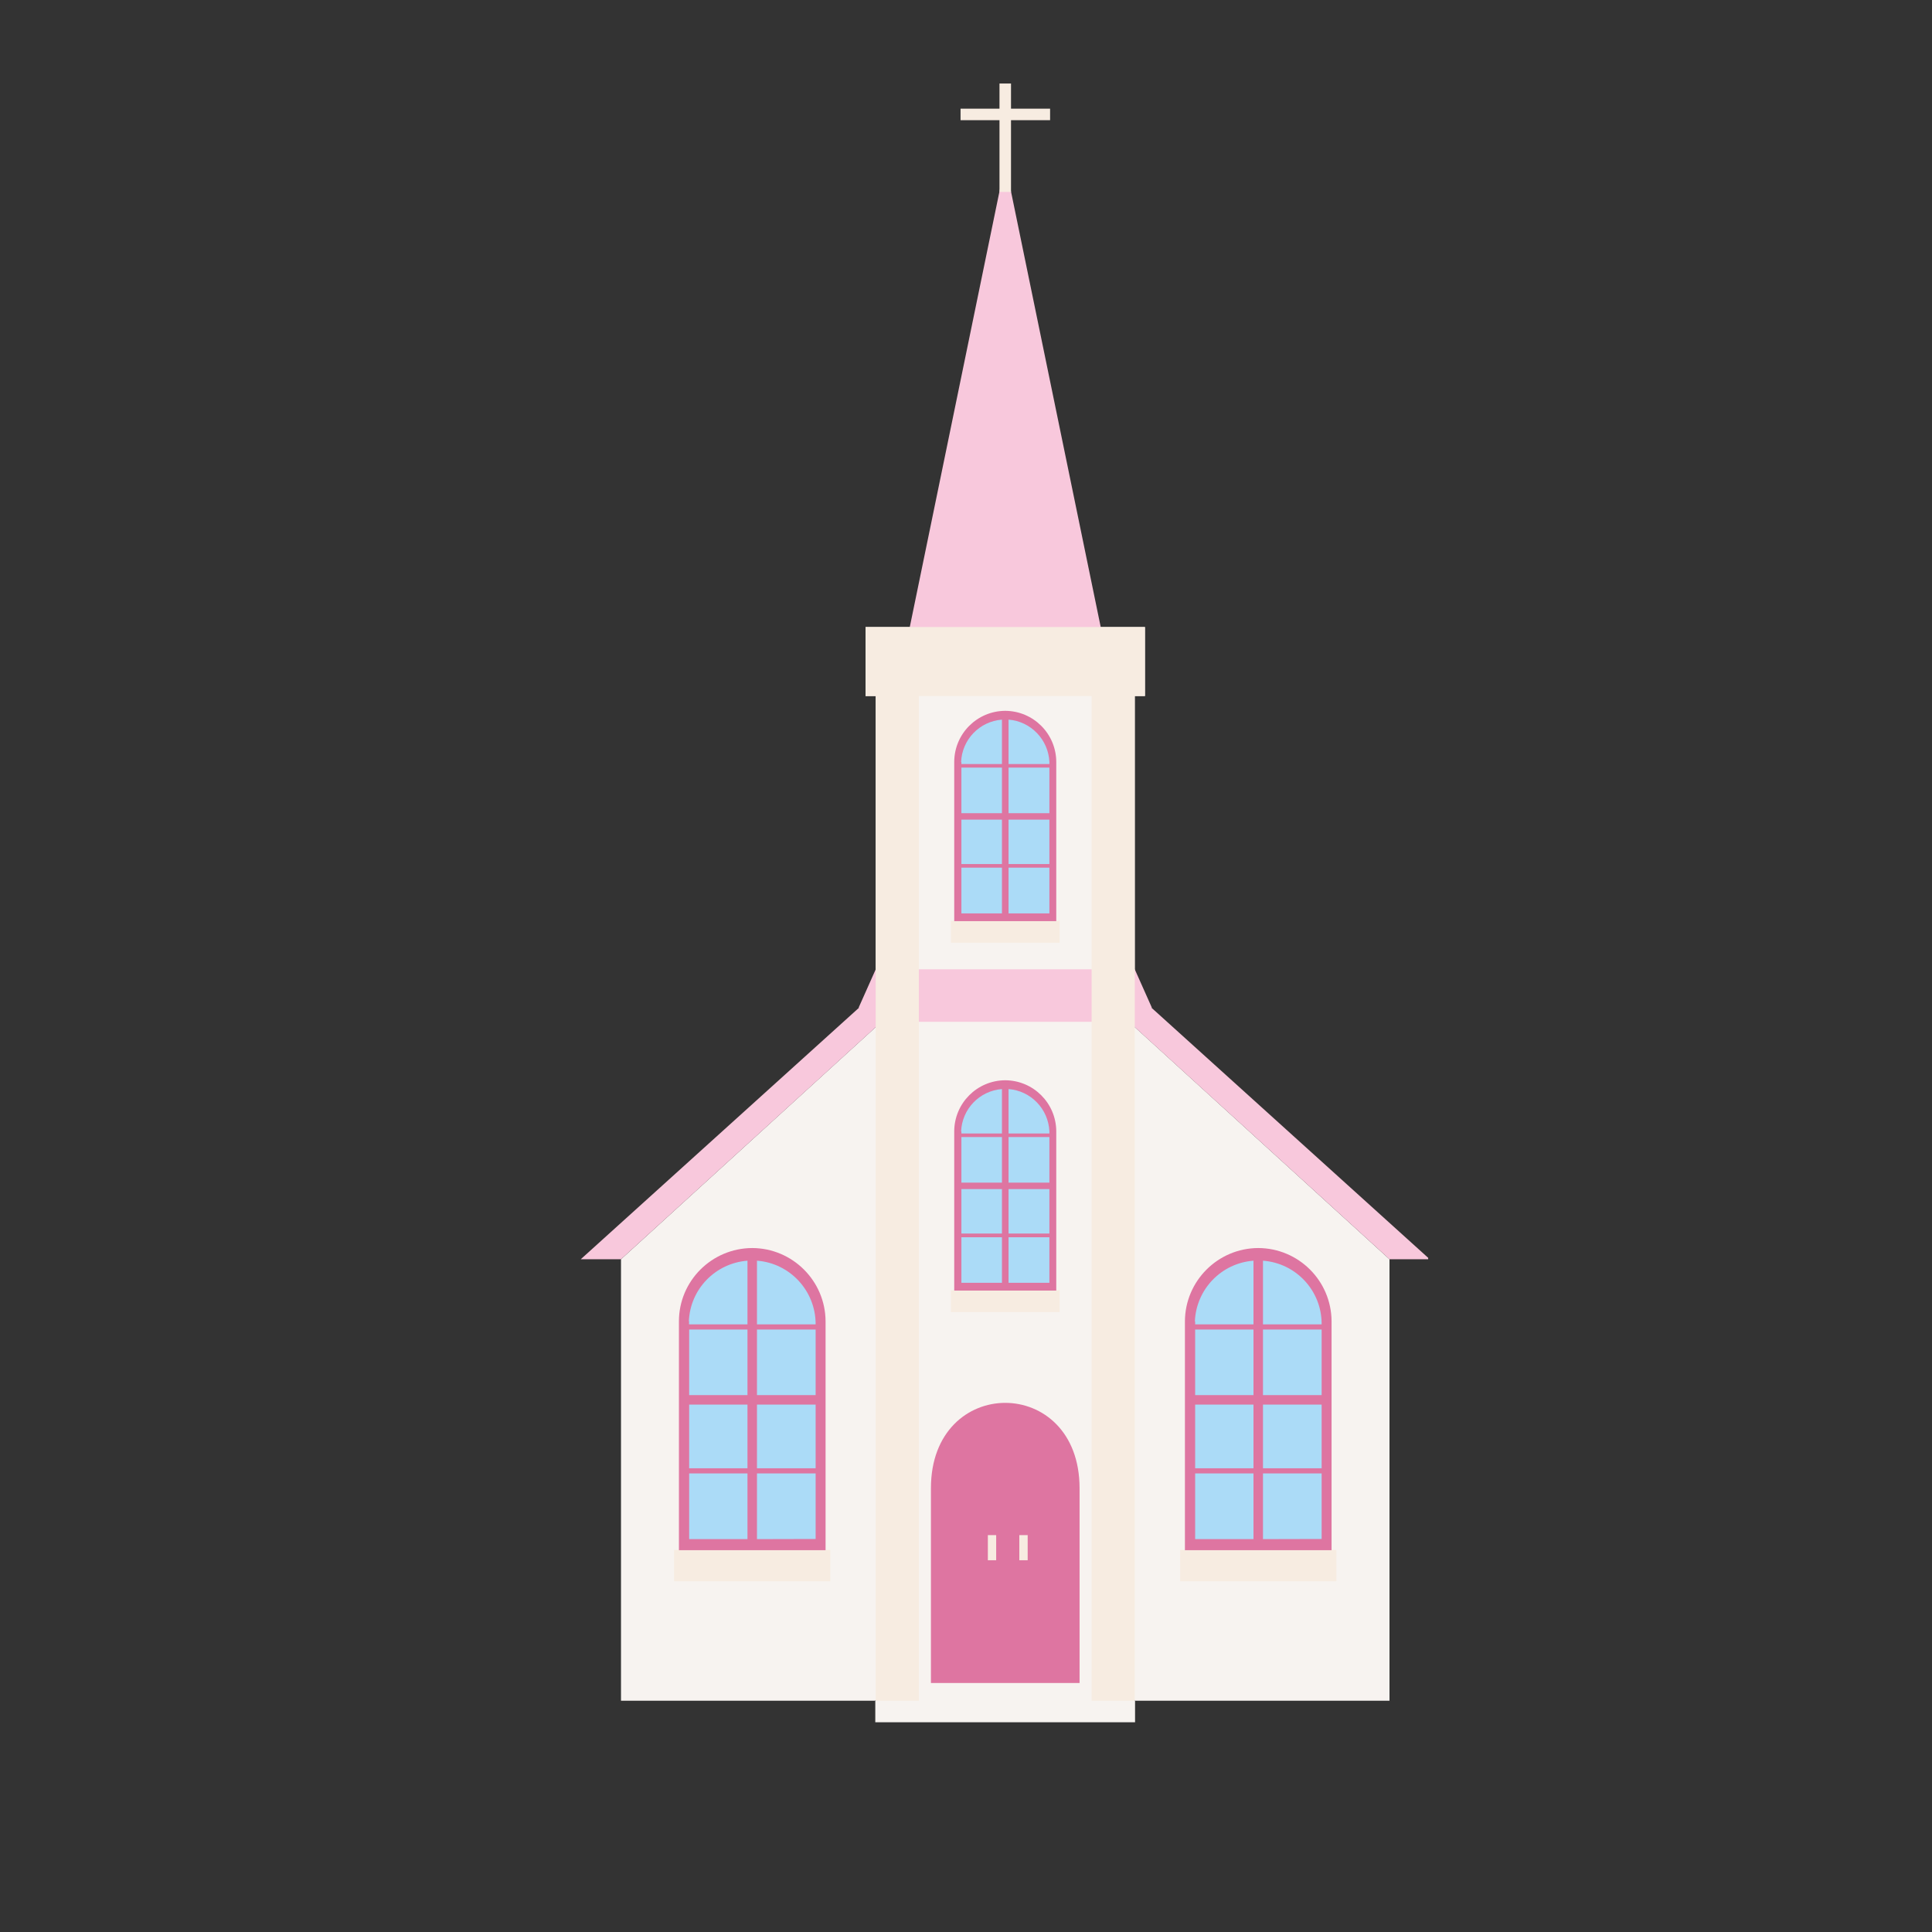 <svg xmlns="http://www.w3.org/2000/svg" xmlns:xlink="http://www.w3.org/1999/xlink" width="70" zoomAndPan="magnify" viewBox="0 0 52.5 52.5" height="70" preserveAspectRatio="xMidYMid meet" version="1.0"><rect x="0" y="0" width="52.5" height="52.5" fill="#333333" stroke="none"/><defs><clipPath id="98f80cdb19"><path d="M 16 17 L 38 17 L 38 46.844 L 16 46.844 Z M 16 17 " clip-rule="nonzero"/></clipPath><clipPath id="3e8a744481"><path d="M 15.777 4 L 38.809 4 L 38.809 35 L 15.777 35 Z M 15.777 4 " clip-rule="nonzero"/></clipPath><clipPath id="36d08c43da"><path d="M 23 17 L 31 17 L 31 46.844 L 23 46.844 Z M 23 17 " clip-rule="nonzero"/></clipPath><clipPath id="e7816940fe"><path d="M 27 2.27 L 28 2.27 L 28 6 L 27 6 Z M 27 2.27 " clip-rule="nonzero"/></clipPath><clipPath id="156410bbc6"><path d="M 26 2.27 L 29 2.27 L 29 4 L 26 4 Z M 26 2.27 " clip-rule="nonzero"/></clipPath></defs><g clip-path="url(#98f80cdb19)"><path fill="#f7f3f0" d="M 30.836 27.91 L 30.836 18.914 L 31.113 18.914 L 31.113 17.039 L 23.52 17.039 L 23.52 18.914 L 23.797 18.914 L 23.797 27.91 L 16.875 34.219 L 16.875 46.215 L 23.785 46.215 L 23.785 46.203 L 23.797 46.203 L 23.797 46.215 L 23.785 46.215 L 23.785 46.801 L 30.844 46.801 L 30.844 46.215 L 30.836 46.215 L 30.836 46.203 L 30.844 46.203 L 30.844 46.215 L 37.758 46.215 L 37.758 34.219 Z M 27.07 42.398 L 26.844 42.398 L 26.844 41.715 L 27.07 41.715 Z M 27.926 42.398 L 27.699 42.398 L 27.699 41.715 L 27.926 41.715 Z M 27.926 42.398 " fill-opacity="1" fill-rule="evenodd"/></g><path fill="#abdbf7" d="M 26.285 19.848 L 27.309 19.449 L 28.312 19.801 L 28.621 20.621 L 28.621 24.922 L 26.012 24.922 L 26.012 20.605 Z M 26.012 30.648 L 26.012 34.965 L 28.621 34.965 L 28.621 30.66 L 28.312 29.84 L 27.309 29.488 L 26.285 29.887 Z M 18.566 35.77 L 18.566 41.973 L 22.312 41.973 L 22.312 35.789 L 21.875 34.609 L 20.43 34.102 L 18.957 34.68 Z M 32.32 35.77 L 32.32 41.973 L 36.066 41.973 L 36.066 35.789 L 35.625 34.609 L 34.184 34.102 L 32.707 34.68 Z M 32.32 35.77 " fill-opacity="1" fill-rule="evenodd"/><path fill="#f7ece1" d="M 25.84 25.023 L 28.793 25.023 L 28.793 25.617 L 25.84 25.617 Z M 25.84 35.656 L 28.793 35.656 L 28.793 35.062 L 25.84 35.062 Z M 18.316 42.969 L 22.562 42.969 L 22.562 42.117 L 18.316 42.117 Z M 32.07 42.969 L 36.316 42.969 L 36.316 42.117 L 32.07 42.117 Z M 32.07 42.969 " fill-opacity="1" fill-rule="evenodd"/><path fill="#de75a1" d="M 25.297 45.734 L 25.297 40.441 C 25.297 37.348 29.336 37.348 29.336 40.441 L 29.336 45.734 Z M 28.516 20.703 L 28.516 20.762 L 28.516 20.75 C 28.516 20.734 28.516 20.719 28.516 20.703 Z M 27.316 19.316 C 26.551 19.32 25.934 19.938 25.93 20.703 L 25.93 25.031 L 28.703 25.031 L 28.703 20.703 C 28.699 19.938 28.082 19.32 27.316 19.316 Z M 27.227 24.82 L 26.125 24.82 L 26.125 23.578 L 27.227 23.578 Z M 27.227 23.48 L 26.125 23.48 L 26.125 22.273 L 27.227 22.273 Z M 27.227 22.098 L 26.125 22.098 L 26.125 20.859 L 27.227 20.859 Z M 27.227 20.762 L 26.125 20.762 L 26.125 20.707 L 26.117 20.707 C 26.141 20.098 26.617 19.602 27.227 19.555 Z M 28.516 24.82 L 27.406 24.82 L 27.406 23.578 L 28.516 23.578 Z M 28.516 23.48 L 27.406 23.48 L 27.406 22.273 L 28.516 22.273 Z M 28.516 22.098 L 27.406 22.098 L 27.406 20.859 L 28.516 20.859 Z M 28.516 20.762 L 27.406 20.762 L 27.406 19.555 C 28.012 19.602 28.488 20.098 28.516 20.703 C 28.516 20.719 28.516 20.734 28.516 20.75 Z M 28.516 30.789 L 28.516 30.801 L 28.516 30.742 C 28.516 30.758 28.516 30.773 28.516 30.789 Z M 26.125 30.746 L 26.125 30.801 L 26.117 30.801 L 26.117 30.789 C 26.117 30.773 26.117 30.762 26.117 30.746 Z M 27.316 29.355 C 26.551 29.359 25.934 29.977 25.93 30.742 L 25.93 35.07 L 28.703 35.07 L 28.703 30.742 C 28.699 29.977 28.082 29.359 27.316 29.355 Z M 27.227 34.859 L 26.125 34.859 L 26.125 33.621 L 27.227 33.621 Z M 27.227 33.52 L 26.125 33.52 L 26.125 32.312 L 27.227 32.312 Z M 27.227 32.137 L 26.125 32.137 L 26.125 30.898 L 27.227 30.898 Z M 27.227 30.801 L 26.117 30.801 L 26.117 30.789 C 26.117 30.773 26.117 30.762 26.117 30.746 C 26.141 30.137 26.617 29.641 27.227 29.594 Z M 28.516 34.859 L 27.406 34.859 L 27.406 33.621 L 28.516 33.621 Z M 28.516 33.52 L 27.406 33.52 L 27.406 32.312 L 28.516 32.312 Z M 28.516 32.137 L 27.406 32.137 L 27.406 30.898 L 28.516 30.898 Z M 28.516 30.801 L 27.406 30.801 L 27.406 29.594 C 28.012 29.641 28.488 30.133 28.516 30.742 C 28.516 30.758 28.516 30.773 28.516 30.789 Z M 27.406 29.461 L 27.406 29.594 C 27.375 29.594 27.348 29.59 27.316 29.59 C 27.285 29.59 27.258 29.594 27.227 29.594 L 27.227 29.461 Z M 27.406 29.461 L 27.406 29.594 C 27.375 29.594 27.348 29.59 27.316 29.59 C 27.285 29.59 27.258 29.594 27.227 29.594 L 27.227 29.461 Z M 18.727 35.91 L 18.727 35.988 L 18.715 35.988 L 18.715 35.973 C 18.715 35.953 18.715 35.93 18.719 35.91 Z M 20.441 33.914 C 19.34 33.918 18.449 34.809 18.449 35.906 L 18.449 42.125 L 22.434 42.125 L 22.434 35.906 C 22.43 34.809 21.539 33.918 20.441 33.914 Z M 20.312 38.168 L 20.312 39.898 L 18.727 39.898 L 18.727 38.168 Z M 18.727 37.91 L 18.727 36.129 L 20.312 36.129 L 20.312 37.91 Z M 18.719 35.973 C 18.719 35.953 18.719 35.93 18.719 35.91 C 18.75 35.035 19.438 34.324 20.312 34.258 L 20.312 35.988 L 18.715 35.988 Z M 18.727 40.039 L 20.312 40.039 L 20.312 41.824 L 18.727 41.824 Z M 22.164 41.82 L 20.57 41.824 L 20.57 40.039 L 22.164 40.039 Z M 22.164 39.898 L 20.57 39.898 L 20.57 38.168 L 22.164 38.168 Z M 22.164 37.91 L 20.57 37.91 L 20.57 36.129 L 22.164 36.129 Z M 22.164 35.988 L 20.57 35.988 L 20.57 34.258 C 21.465 34.324 22.16 35.074 22.164 35.973 Z M 34.191 33.914 C 33.094 33.918 32.203 34.809 32.199 35.906 L 32.199 42.125 L 36.184 42.125 L 36.184 35.906 C 36.18 34.809 35.293 33.918 34.191 33.914 Z M 34.062 41.824 L 32.477 41.824 L 32.477 40.039 L 34.062 40.039 Z M 34.062 39.898 L 32.477 39.898 L 32.477 38.168 L 34.062 38.168 Z M 34.062 37.91 L 32.477 37.91 L 32.477 36.129 L 34.062 36.129 Z M 34.062 35.988 L 32.477 35.988 L 32.477 35.91 L 32.469 35.91 C 32.504 35.035 33.188 34.324 34.062 34.258 Z M 35.914 41.82 L 34.32 41.824 L 34.32 40.039 L 35.914 40.039 Z M 35.914 39.898 L 34.32 39.898 L 34.32 38.168 L 35.914 38.168 Z M 35.914 37.91 L 34.32 37.91 L 34.32 36.129 L 35.914 36.129 Z M 35.914 35.988 L 34.32 35.988 L 34.32 34.258 C 35.219 34.324 35.914 35.074 35.914 35.973 Z M 35.914 35.988 " fill-opacity="1" fill-rule="nonzero"/><g clip-path="url(#3e8a744481)"><path fill="#f8c8dc" d="M 38.852 34.219 L 37.758 34.219 L 30.676 27.766 L 23.957 27.766 L 16.875 34.219 L 15.781 34.219 L 23.344 27.383 L 23.332 27.383 L 23.797 26.34 L 30.836 26.34 L 31.301 27.383 L 31.289 27.383 Z M 29.934 17.152 L 27.316 4.441 L 24.699 17.152 Z M 29.934 17.152 " fill-opacity="1" fill-rule="evenodd"/></g><path fill="#f7ece1" d="M 27.07 42.398 L 26.844 42.398 L 26.844 41.715 L 27.07 41.715 Z M 27.926 41.715 L 27.699 41.715 L 27.699 42.398 L 27.926 42.398 Z M 27.926 41.715 " fill-opacity="1" fill-rule="evenodd"/><g clip-path="url(#36d08c43da)"><path fill="#f7ece1" d="M 23.797 17.234 L 24.969 17.234 L 24.969 46.215 L 23.797 46.215 Z M 29.664 17.234 L 30.836 17.234 L 30.836 46.215 L 29.664 46.215 Z M 29.664 17.234 " fill-opacity="1" fill-rule="evenodd"/></g><path fill="#f7ece1" d="M 23.52 17.039 L 31.113 17.039 L 31.113 18.914 L 23.52 18.914 Z M 23.52 17.039 " fill-opacity="1" fill-rule="nonzero"/><g clip-path="url(#e7816940fe)"><path fill="#f7ece1" d="M 27.16 2.27 L 27.473 2.27 L 27.473 5.215 L 27.16 5.215 Z M 27.16 2.27 " fill-opacity="1" fill-rule="nonzero"/></g><g clip-path="url(#156410bbc6)"><path fill="#f7ece1" d="M 26.102 2.953 L 28.535 2.953 L 28.535 3.266 L 26.102 3.266 Z M 26.102 2.953 " fill-opacity="1" fill-rule="nonzero"/></g></svg>